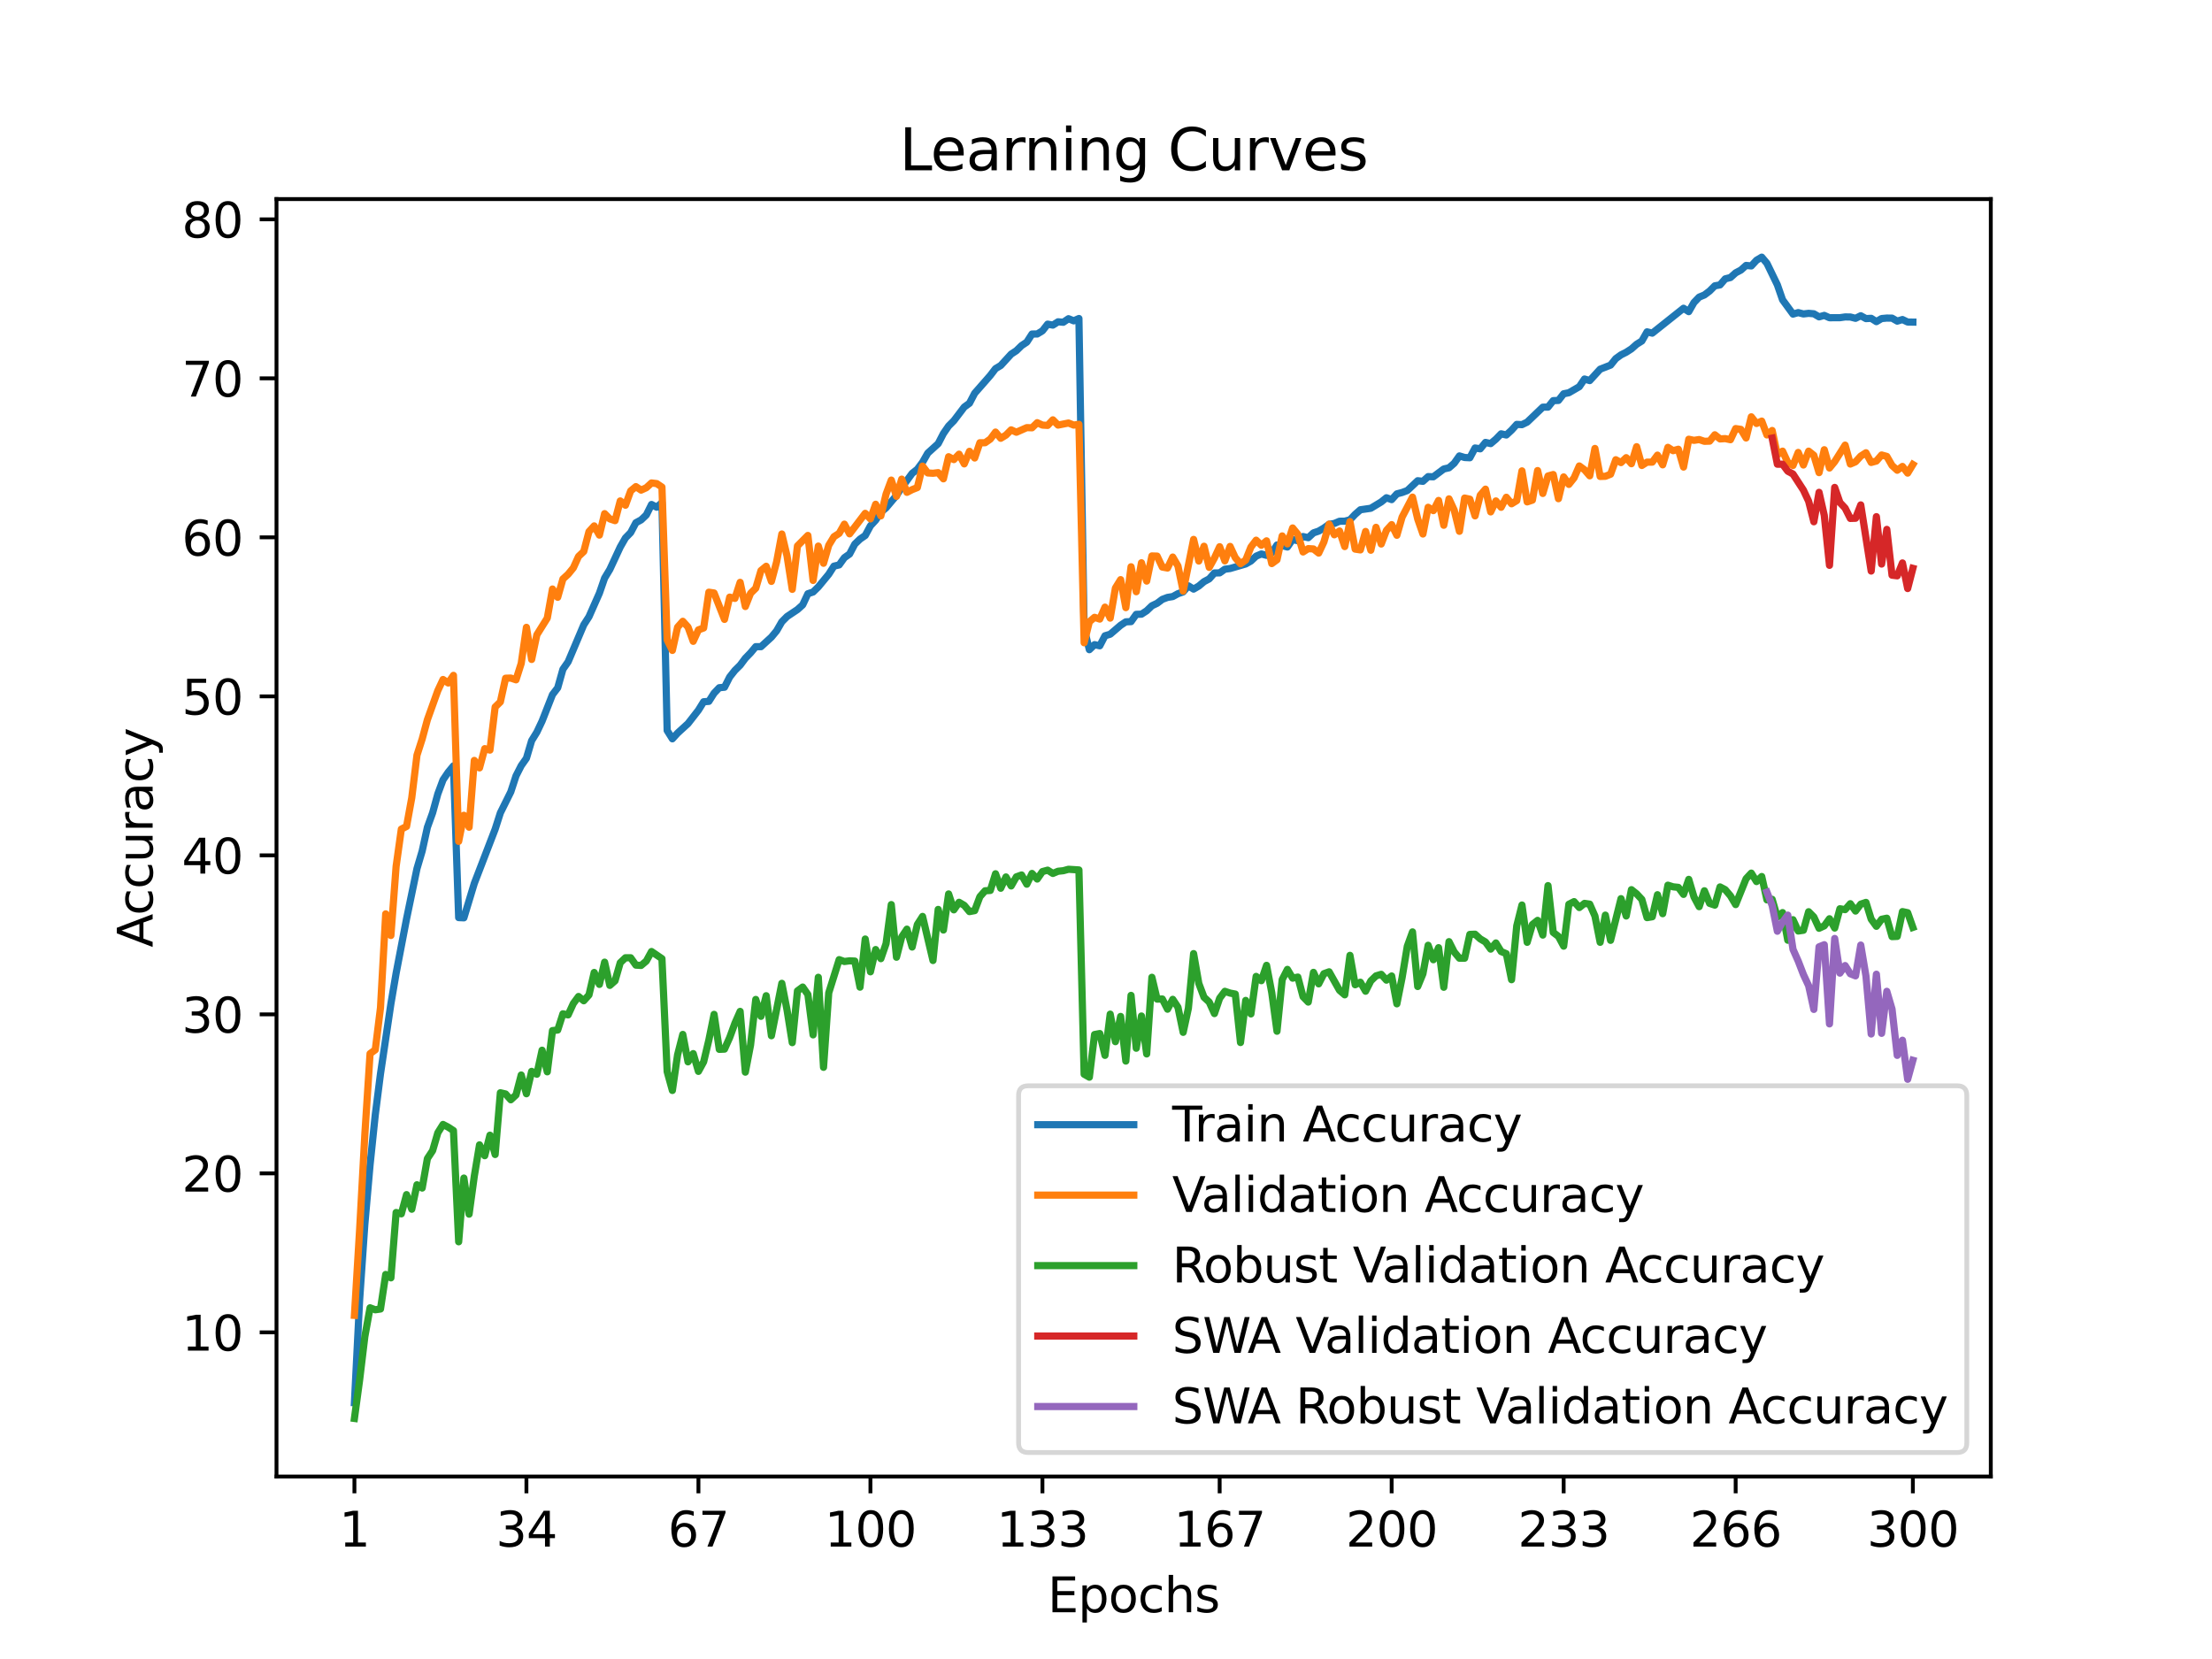 <?xml version="1.0" encoding="utf-8" standalone="no"?>
<!DOCTYPE svg PUBLIC "-//W3C//DTD SVG 1.1//EN"
  "http://www.w3.org/Graphics/SVG/1.1/DTD/svg11.dtd">
<svg xmlns:xlink="http://www.w3.org/1999/xlink" width="460.8pt" height="345.6pt" viewBox="0 0 460.8 345.6" xmlns="http://www.w3.org/2000/svg" version="1.1">
 <defs>
  <style type="text/css">*{stroke-linejoin: round; stroke-linecap: butt}</style>
 </defs>
 <g id="figure_1">
  <g id="patch_1">
   <path d="M 0 345.6 
L 460.8 345.6 
L 460.8 0 
L 0 0 
z
" style="fill: #ffffff"/>
  </g>
  <g id="axes_1">
   <g id="patch_2">
    <path d="M 57.6 307.584 
L 414.72 307.584 
L 414.72 41.472 
L 57.6 41.472 
z
" style="fill: #ffffff"/>
   </g>
   <g id="matplotlib.axis_1">
    <g id="xtick_1">
     <g id="line2d_1">
      <defs>
       <path id="mebcda1e7c4" d="M 0 0 
L 0 3.5 
" style="stroke: #000000; stroke-width: 0.8"/>
      </defs>
      <g>
       <use xlink:href="#mebcda1e7c4" x="73.833" y="307.584" style="stroke: #000000; stroke-width: 0.8"/>
      </g>
     </g>
     <g id="text_1">
      <!-- 1 -->
      <g transform="translate(70.651 322.182) scale(0.1 -0.1)">
       <defs>
        <path id="DejaVuSans-31" d="M 794 531 
L 1825 531 
L 1825 4091 
L 703 3866 
L 703 4441 
L 1819 4666 
L 2450 4666 
L 2450 531 
L 3481 531 
L 3481 0 
L 794 0 
L 794 531 
z
" transform="scale(0.016)"/>
       </defs>
       <use xlink:href="#DejaVuSans-31"/>
      </g>
     </g>
    </g>
    <g id="xtick_2">
     <g id="line2d_2">
      <g>
       <use xlink:href="#mebcda1e7c4" x="109.664" y="307.584" style="stroke: #000000; stroke-width: 0.8"/>
      </g>
     </g>
     <g id="text_2">
      <!-- 34 -->
      <g transform="translate(103.302 322.182) scale(0.1 -0.1)">
       <defs>
        <path id="DejaVuSans-33" d="M 2597 2516 
Q 3050 2419 3304 2112 
Q 3559 1806 3559 1356 
Q 3559 666 3084 287 
Q 2609 -91 1734 -91 
Q 1441 -91 1130 -33 
Q 819 25 488 141 
L 488 750 
Q 750 597 1062 519 
Q 1375 441 1716 441 
Q 2309 441 2620 675 
Q 2931 909 2931 1356 
Q 2931 1769 2642 2001 
Q 2353 2234 1838 2234 
L 1294 2234 
L 1294 2753 
L 1863 2753 
Q 2328 2753 2575 2939 
Q 2822 3125 2822 3475 
Q 2822 3834 2567 4026 
Q 2313 4219 1838 4219 
Q 1578 4219 1281 4162 
Q 984 4106 628 3988 
L 628 4550 
Q 988 4650 1302 4700 
Q 1616 4750 1894 4750 
Q 2613 4750 3031 4423 
Q 3450 4097 3450 3541 
Q 3450 3153 3228 2886 
Q 3006 2619 2597 2516 
z
" transform="scale(0.016)"/>
        <path id="DejaVuSans-34" d="M 2419 4116 
L 825 1625 
L 2419 1625 
L 2419 4116 
z
M 2253 4666 
L 3047 4666 
L 3047 1625 
L 3713 1625 
L 3713 1100 
L 3047 1100 
L 3047 0 
L 2419 0 
L 2419 1100 
L 313 1100 
L 313 1709 
L 2253 4666 
z
" transform="scale(0.016)"/>
       </defs>
       <use xlink:href="#DejaVuSans-33"/>
       <use xlink:href="#DejaVuSans-34" x="63.623"/>
      </g>
     </g>
    </g>
    <g id="xtick_3">
     <g id="line2d_3">
      <g>
       <use xlink:href="#mebcda1e7c4" x="145.496" y="307.584" style="stroke: #000000; stroke-width: 0.8"/>
      </g>
     </g>
     <g id="text_3">
      <!-- 67 -->
      <g transform="translate(139.133 322.182) scale(0.1 -0.1)">
       <defs>
        <path id="DejaVuSans-36" d="M 2113 2584 
Q 1688 2584 1439 2293 
Q 1191 2003 1191 1497 
Q 1191 994 1439 701 
Q 1688 409 2113 409 
Q 2538 409 2786 701 
Q 3034 994 3034 1497 
Q 3034 2003 2786 2293 
Q 2538 2584 2113 2584 
z
M 3366 4563 
L 3366 3988 
Q 3128 4100 2886 4159 
Q 2644 4219 2406 4219 
Q 1781 4219 1451 3797 
Q 1122 3375 1075 2522 
Q 1259 2794 1537 2939 
Q 1816 3084 2150 3084 
Q 2853 3084 3261 2657 
Q 3669 2231 3669 1497 
Q 3669 778 3244 343 
Q 2819 -91 2113 -91 
Q 1303 -91 875 529 
Q 447 1150 447 2328 
Q 447 3434 972 4092 
Q 1497 4750 2381 4750 
Q 2619 4750 2861 4703 
Q 3103 4656 3366 4563 
z
" transform="scale(0.016)"/>
        <path id="DejaVuSans-37" d="M 525 4666 
L 3525 4666 
L 3525 4397 
L 1831 0 
L 1172 0 
L 2766 4134 
L 525 4134 
L 525 4666 
z
" transform="scale(0.016)"/>
       </defs>
       <use xlink:href="#DejaVuSans-36"/>
       <use xlink:href="#DejaVuSans-37" x="63.623"/>
      </g>
     </g>
    </g>
    <g id="xtick_4">
     <g id="line2d_4">
      <g>
       <use xlink:href="#mebcda1e7c4" x="181.327" y="307.584" style="stroke: #000000; stroke-width: 0.8"/>
      </g>
     </g>
     <g id="text_4">
      <!-- 100 -->
      <g transform="translate(171.783 322.182) scale(0.1 -0.1)">
       <defs>
        <path id="DejaVuSans-30" d="M 2034 4250 
Q 1547 4250 1301 3770 
Q 1056 3291 1056 2328 
Q 1056 1369 1301 889 
Q 1547 409 2034 409 
Q 2525 409 2770 889 
Q 3016 1369 3016 2328 
Q 3016 3291 2770 3770 
Q 2525 4250 2034 4250 
z
M 2034 4750 
Q 2819 4750 3233 4129 
Q 3647 3509 3647 2328 
Q 3647 1150 3233 529 
Q 2819 -91 2034 -91 
Q 1250 -91 836 529 
Q 422 1150 422 2328 
Q 422 3509 836 4129 
Q 1250 4750 2034 4750 
z
" transform="scale(0.016)"/>
       </defs>
       <use xlink:href="#DejaVuSans-31"/>
       <use xlink:href="#DejaVuSans-30" x="63.623"/>
       <use xlink:href="#DejaVuSans-30" x="127.246"/>
      </g>
     </g>
    </g>
    <g id="xtick_5">
     <g id="line2d_5">
      <g>
       <use xlink:href="#mebcda1e7c4" x="217.158" y="307.584" style="stroke: #000000; stroke-width: 0.8"/>
      </g>
     </g>
     <g id="text_5">
      <!-- 133 -->
      <g transform="translate(207.615 322.182) scale(0.1 -0.1)">
       <use xlink:href="#DejaVuSans-31"/>
       <use xlink:href="#DejaVuSans-33" x="63.623"/>
       <use xlink:href="#DejaVuSans-33" x="127.246"/>
      </g>
     </g>
    </g>
    <g id="xtick_6">
     <g id="line2d_6">
      <g>
       <use xlink:href="#mebcda1e7c4" x="254.076" y="307.584" style="stroke: #000000; stroke-width: 0.8"/>
      </g>
     </g>
     <g id="text_6">
      <!-- 167 -->
      <g transform="translate(244.532 322.182) scale(0.1 -0.1)">
       <use xlink:href="#DejaVuSans-31"/>
       <use xlink:href="#DejaVuSans-36" x="63.623"/>
       <use xlink:href="#DejaVuSans-37" x="127.246"/>
      </g>
     </g>
    </g>
    <g id="xtick_7">
     <g id="line2d_7">
      <g>
       <use xlink:href="#mebcda1e7c4" x="289.907" y="307.584" style="stroke: #000000; stroke-width: 0.8"/>
      </g>
     </g>
     <g id="text_7">
      <!-- 200 -->
      <g transform="translate(280.363 322.182) scale(0.1 -0.1)">
       <defs>
        <path id="DejaVuSans-32" d="M 1228 531 
L 3431 531 
L 3431 0 
L 469 0 
L 469 531 
Q 828 903 1448 1529 
Q 2069 2156 2228 2338 
Q 2531 2678 2651 2914 
Q 2772 3150 2772 3378 
Q 2772 3750 2511 3984 
Q 2250 4219 1831 4219 
Q 1534 4219 1204 4116 
Q 875 4013 500 3803 
L 500 4441 
Q 881 4594 1212 4672 
Q 1544 4750 1819 4750 
Q 2544 4750 2975 4387 
Q 3406 4025 3406 3419 
Q 3406 3131 3298 2873 
Q 3191 2616 2906 2266 
Q 2828 2175 2409 1742 
Q 1991 1309 1228 531 
z
" transform="scale(0.016)"/>
       </defs>
       <use xlink:href="#DejaVuSans-32"/>
       <use xlink:href="#DejaVuSans-30" x="63.623"/>
       <use xlink:href="#DejaVuSans-30" x="127.246"/>
      </g>
     </g>
    </g>
    <g id="xtick_8">
     <g id="line2d_8">
      <g>
       <use xlink:href="#mebcda1e7c4" x="325.739" y="307.584" style="stroke: #000000; stroke-width: 0.8"/>
      </g>
     </g>
     <g id="text_8">
      <!-- 233 -->
      <g transform="translate(316.195 322.182) scale(0.1 -0.1)">
       <use xlink:href="#DejaVuSans-32"/>
       <use xlink:href="#DejaVuSans-33" x="63.623"/>
       <use xlink:href="#DejaVuSans-33" x="127.246"/>
      </g>
     </g>
    </g>
    <g id="xtick_9">
     <g id="line2d_9">
      <g>
       <use xlink:href="#mebcda1e7c4" x="361.57" y="307.584" style="stroke: #000000; stroke-width: 0.8"/>
      </g>
     </g>
     <g id="text_9">
      <!-- 266 -->
      <g transform="translate(352.026 322.182) scale(0.1 -0.1)">
       <use xlink:href="#DejaVuSans-32"/>
       <use xlink:href="#DejaVuSans-36" x="63.623"/>
       <use xlink:href="#DejaVuSans-36" x="127.246"/>
      </g>
     </g>
    </g>
    <g id="xtick_10">
     <g id="line2d_10">
      <g>
       <use xlink:href="#mebcda1e7c4" x="398.487" y="307.584" style="stroke: #000000; stroke-width: 0.8"/>
      </g>
     </g>
     <g id="text_10">
      <!-- 300 -->
      <g transform="translate(388.944 322.182) scale(0.1 -0.1)">
       <use xlink:href="#DejaVuSans-33"/>
       <use xlink:href="#DejaVuSans-30" x="63.623"/>
       <use xlink:href="#DejaVuSans-30" x="127.246"/>
      </g>
     </g>
    </g>
    <g id="text_11">
     <!-- Epochs -->
     <g transform="translate(218.244 335.861) scale(0.1 -0.1)">
      <defs>
       <path id="DejaVuSans-45" d="M 628 4666 
L 3578 4666 
L 3578 4134 
L 1259 4134 
L 1259 2753 
L 3481 2753 
L 3481 2222 
L 1259 2222 
L 1259 531 
L 3634 531 
L 3634 0 
L 628 0 
L 628 4666 
z
" transform="scale(0.016)"/>
       <path id="DejaVuSans-70" d="M 1159 525 
L 1159 -1331 
L 581 -1331 
L 581 3500 
L 1159 3500 
L 1159 2969 
Q 1341 3281 1617 3432 
Q 1894 3584 2278 3584 
Q 2916 3584 3314 3078 
Q 3713 2572 3713 1747 
Q 3713 922 3314 415 
Q 2916 -91 2278 -91 
Q 1894 -91 1617 61 
Q 1341 213 1159 525 
z
M 3116 1747 
Q 3116 2381 2855 2742 
Q 2594 3103 2138 3103 
Q 1681 3103 1420 2742 
Q 1159 2381 1159 1747 
Q 1159 1113 1420 752 
Q 1681 391 2138 391 
Q 2594 391 2855 752 
Q 3116 1113 3116 1747 
z
" transform="scale(0.016)"/>
       <path id="DejaVuSans-6f" d="M 1959 3097 
Q 1497 3097 1228 2736 
Q 959 2375 959 1747 
Q 959 1119 1226 758 
Q 1494 397 1959 397 
Q 2419 397 2687 759 
Q 2956 1122 2956 1747 
Q 2956 2369 2687 2733 
Q 2419 3097 1959 3097 
z
M 1959 3584 
Q 2709 3584 3137 3096 
Q 3566 2609 3566 1747 
Q 3566 888 3137 398 
Q 2709 -91 1959 -91 
Q 1206 -91 779 398 
Q 353 888 353 1747 
Q 353 2609 779 3096 
Q 1206 3584 1959 3584 
z
" transform="scale(0.016)"/>
       <path id="DejaVuSans-63" d="M 3122 3366 
L 3122 2828 
Q 2878 2963 2633 3030 
Q 2388 3097 2138 3097 
Q 1578 3097 1268 2742 
Q 959 2388 959 1747 
Q 959 1106 1268 751 
Q 1578 397 2138 397 
Q 2388 397 2633 464 
Q 2878 531 3122 666 
L 3122 134 
Q 2881 22 2623 -34 
Q 2366 -91 2075 -91 
Q 1284 -91 818 406 
Q 353 903 353 1747 
Q 353 2603 823 3093 
Q 1294 3584 2113 3584 
Q 2378 3584 2631 3529 
Q 2884 3475 3122 3366 
z
" transform="scale(0.016)"/>
       <path id="DejaVuSans-68" d="M 3513 2113 
L 3513 0 
L 2938 0 
L 2938 2094 
Q 2938 2591 2744 2837 
Q 2550 3084 2163 3084 
Q 1697 3084 1428 2787 
Q 1159 2491 1159 1978 
L 1159 0 
L 581 0 
L 581 4863 
L 1159 4863 
L 1159 2956 
Q 1366 3272 1645 3428 
Q 1925 3584 2291 3584 
Q 2894 3584 3203 3211 
Q 3513 2838 3513 2113 
z
" transform="scale(0.016)"/>
       <path id="DejaVuSans-73" d="M 2834 3397 
L 2834 2853 
Q 2591 2978 2328 3040 
Q 2066 3103 1784 3103 
Q 1356 3103 1142 2972 
Q 928 2841 928 2578 
Q 928 2378 1081 2264 
Q 1234 2150 1697 2047 
L 1894 2003 
Q 2506 1872 2764 1633 
Q 3022 1394 3022 966 
Q 3022 478 2636 193 
Q 2250 -91 1575 -91 
Q 1294 -91 989 -36 
Q 684 19 347 128 
L 347 722 
Q 666 556 975 473 
Q 1284 391 1588 391 
Q 1994 391 2212 530 
Q 2431 669 2431 922 
Q 2431 1156 2273 1281 
Q 2116 1406 1581 1522 
L 1381 1569 
Q 847 1681 609 1914 
Q 372 2147 372 2553 
Q 372 3047 722 3315 
Q 1072 3584 1716 3584 
Q 2034 3584 2315 3537 
Q 2597 3491 2834 3397 
z
" transform="scale(0.016)"/>
      </defs>
      <use xlink:href="#DejaVuSans-45"/>
      <use xlink:href="#DejaVuSans-70" x="63.184"/>
      <use xlink:href="#DejaVuSans-6f" x="126.66"/>
      <use xlink:href="#DejaVuSans-63" x="187.842"/>
      <use xlink:href="#DejaVuSans-68" x="242.822"/>
      <use xlink:href="#DejaVuSans-73" x="306.201"/>
     </g>
    </g>
   </g>
   <g id="matplotlib.axis_2">
    <g id="ytick_1">
     <g id="line2d_11">
      <defs>
       <path id="mf33157eba6" d="M 0 0 
L -3.5 0 
" style="stroke: #000000; stroke-width: 0.8"/>
      </defs>
      <g>
       <use xlink:href="#mf33157eba6" x="57.6" y="277.556" style="stroke: #000000; stroke-width: 0.8"/>
      </g>
     </g>
     <g id="text_12">
      <!-- 10 -->
      <g transform="translate(37.875 281.355) scale(0.1 -0.1)">
       <use xlink:href="#DejaVuSans-31"/>
       <use xlink:href="#DejaVuSans-30" x="63.623"/>
      </g>
     </g>
    </g>
    <g id="ytick_2">
     <g id="line2d_12">
      <g>
       <use xlink:href="#mf33157eba6" x="57.6" y="244.432" style="stroke: #000000; stroke-width: 0.8"/>
      </g>
     </g>
     <g id="text_13">
      <!-- 20 -->
      <g transform="translate(37.875 248.231) scale(0.1 -0.1)">
       <use xlink:href="#DejaVuSans-32"/>
       <use xlink:href="#DejaVuSans-30" x="63.623"/>
      </g>
     </g>
    </g>
    <g id="ytick_3">
     <g id="line2d_13">
      <g>
       <use xlink:href="#mf33157eba6" x="57.6" y="211.309" style="stroke: #000000; stroke-width: 0.8"/>
      </g>
     </g>
     <g id="text_14">
      <!-- 30 -->
      <g transform="translate(37.875 215.108) scale(0.1 -0.1)">
       <use xlink:href="#DejaVuSans-33"/>
       <use xlink:href="#DejaVuSans-30" x="63.623"/>
      </g>
     </g>
    </g>
    <g id="ytick_4">
     <g id="line2d_14">
      <g>
       <use xlink:href="#mf33157eba6" x="57.6" y="178.185" style="stroke: #000000; stroke-width: 0.8"/>
      </g>
     </g>
     <g id="text_15">
      <!-- 40 -->
      <g transform="translate(37.875 181.984) scale(0.1 -0.1)">
       <use xlink:href="#DejaVuSans-34"/>
       <use xlink:href="#DejaVuSans-30" x="63.623"/>
      </g>
     </g>
    </g>
    <g id="ytick_5">
     <g id="line2d_15">
      <g>
       <use xlink:href="#mf33157eba6" x="57.6" y="145.062" style="stroke: #000000; stroke-width: 0.8"/>
      </g>
     </g>
     <g id="text_16">
      <!-- 50 -->
      <g transform="translate(37.875 148.861) scale(0.1 -0.1)">
       <defs>
        <path id="DejaVuSans-35" d="M 691 4666 
L 3169 4666 
L 3169 4134 
L 1269 4134 
L 1269 2991 
Q 1406 3038 1543 3061 
Q 1681 3084 1819 3084 
Q 2600 3084 3056 2656 
Q 3513 2228 3513 1497 
Q 3513 744 3044 326 
Q 2575 -91 1722 -91 
Q 1428 -91 1123 -41 
Q 819 9 494 109 
L 494 744 
Q 775 591 1075 516 
Q 1375 441 1709 441 
Q 2250 441 2565 725 
Q 2881 1009 2881 1497 
Q 2881 1984 2565 2268 
Q 2250 2553 1709 2553 
Q 1456 2553 1204 2497 
Q 953 2441 691 2322 
L 691 4666 
z
" transform="scale(0.016)"/>
       </defs>
       <use xlink:href="#DejaVuSans-35"/>
       <use xlink:href="#DejaVuSans-30" x="63.623"/>
      </g>
     </g>
    </g>
    <g id="ytick_6">
     <g id="line2d_16">
      <g>
       <use xlink:href="#mf33157eba6" x="57.6" y="111.938" style="stroke: #000000; stroke-width: 0.8"/>
      </g>
     </g>
     <g id="text_17">
      <!-- 60 -->
      <g transform="translate(37.875 115.737) scale(0.1 -0.1)">
       <use xlink:href="#DejaVuSans-36"/>
       <use xlink:href="#DejaVuSans-30" x="63.623"/>
      </g>
     </g>
    </g>
    <g id="ytick_7">
     <g id="line2d_17">
      <g>
       <use xlink:href="#mf33157eba6" x="57.6" y="78.815" style="stroke: #000000; stroke-width: 0.8"/>
      </g>
     </g>
     <g id="text_18">
      <!-- 70 -->
      <g transform="translate(37.875 82.614) scale(0.1 -0.1)">
       <use xlink:href="#DejaVuSans-37"/>
       <use xlink:href="#DejaVuSans-30" x="63.623"/>
      </g>
     </g>
    </g>
    <g id="ytick_8">
     <g id="line2d_18">
      <g>
       <use xlink:href="#mf33157eba6" x="57.6" y="45.691" style="stroke: #000000; stroke-width: 0.8"/>
      </g>
     </g>
     <g id="text_19">
      <!-- 80 -->
      <g transform="translate(37.875 49.49) scale(0.1 -0.1)">
       <defs>
        <path id="DejaVuSans-38" d="M 2034 2216 
Q 1584 2216 1326 1975 
Q 1069 1734 1069 1313 
Q 1069 891 1326 650 
Q 1584 409 2034 409 
Q 2484 409 2743 651 
Q 3003 894 3003 1313 
Q 3003 1734 2745 1975 
Q 2488 2216 2034 2216 
z
M 1403 2484 
Q 997 2584 770 2862 
Q 544 3141 544 3541 
Q 544 4100 942 4425 
Q 1341 4750 2034 4750 
Q 2731 4750 3128 4425 
Q 3525 4100 3525 3541 
Q 3525 3141 3298 2862 
Q 3072 2584 2669 2484 
Q 3125 2378 3379 2068 
Q 3634 1759 3634 1313 
Q 3634 634 3220 271 
Q 2806 -91 2034 -91 
Q 1263 -91 848 271 
Q 434 634 434 1313 
Q 434 1759 690 2068 
Q 947 2378 1403 2484 
z
M 1172 3481 
Q 1172 3119 1398 2916 
Q 1625 2713 2034 2713 
Q 2441 2713 2670 2916 
Q 2900 3119 2900 3481 
Q 2900 3844 2670 4047 
Q 2441 4250 2034 4250 
Q 1625 4250 1398 4047 
Q 1172 3844 1172 3481 
z
" transform="scale(0.016)"/>
       </defs>
       <use xlink:href="#DejaVuSans-38"/>
       <use xlink:href="#DejaVuSans-30" x="63.623"/>
      </g>
     </g>
    </g>
    <g id="text_20">
     <!-- Accuracy -->
     <g transform="translate(31.795 197.356) rotate(-90) scale(0.1 -0.1)">
      <defs>
       <path id="DejaVuSans-41" d="M 2188 4044 
L 1331 1722 
L 3047 1722 
L 2188 4044 
z
M 1831 4666 
L 2547 4666 
L 4325 0 
L 3669 0 
L 3244 1197 
L 1141 1197 
L 716 0 
L 50 0 
L 1831 4666 
z
" transform="scale(0.016)"/>
       <path id="DejaVuSans-75" d="M 544 1381 
L 544 3500 
L 1119 3500 
L 1119 1403 
Q 1119 906 1312 657 
Q 1506 409 1894 409 
Q 2359 409 2629 706 
Q 2900 1003 2900 1516 
L 2900 3500 
L 3475 3500 
L 3475 0 
L 2900 0 
L 2900 538 
Q 2691 219 2414 64 
Q 2138 -91 1772 -91 
Q 1169 -91 856 284 
Q 544 659 544 1381 
z
M 1991 3584 
L 1991 3584 
z
" transform="scale(0.016)"/>
       <path id="DejaVuSans-72" d="M 2631 2963 
Q 2534 3019 2420 3045 
Q 2306 3072 2169 3072 
Q 1681 3072 1420 2755 
Q 1159 2438 1159 1844 
L 1159 0 
L 581 0 
L 581 3500 
L 1159 3500 
L 1159 2956 
Q 1341 3275 1631 3429 
Q 1922 3584 2338 3584 
Q 2397 3584 2469 3576 
Q 2541 3569 2628 3553 
L 2631 2963 
z
" transform="scale(0.016)"/>
       <path id="DejaVuSans-61" d="M 2194 1759 
Q 1497 1759 1228 1600 
Q 959 1441 959 1056 
Q 959 750 1161 570 
Q 1363 391 1709 391 
Q 2188 391 2477 730 
Q 2766 1069 2766 1631 
L 2766 1759 
L 2194 1759 
z
M 3341 1997 
L 3341 0 
L 2766 0 
L 2766 531 
Q 2569 213 2275 61 
Q 1981 -91 1556 -91 
Q 1019 -91 701 211 
Q 384 513 384 1019 
Q 384 1609 779 1909 
Q 1175 2209 1959 2209 
L 2766 2209 
L 2766 2266 
Q 2766 2663 2505 2880 
Q 2244 3097 1772 3097 
Q 1472 3097 1187 3025 
Q 903 2953 641 2809 
L 641 3341 
Q 956 3463 1253 3523 
Q 1550 3584 1831 3584 
Q 2591 3584 2966 3190 
Q 3341 2797 3341 1997 
z
" transform="scale(0.016)"/>
       <path id="DejaVuSans-79" d="M 2059 -325 
Q 1816 -950 1584 -1140 
Q 1353 -1331 966 -1331 
L 506 -1331 
L 506 -850 
L 844 -850 
Q 1081 -850 1212 -737 
Q 1344 -625 1503 -206 
L 1606 56 
L 191 3500 
L 800 3500 
L 1894 763 
L 2988 3500 
L 3597 3500 
L 2059 -325 
z
" transform="scale(0.016)"/>
      </defs>
      <use xlink:href="#DejaVuSans-41"/>
      <use xlink:href="#DejaVuSans-63" x="66.658"/>
      <use xlink:href="#DejaVuSans-63" x="121.639"/>
      <use xlink:href="#DejaVuSans-75" x="176.619"/>
      <use xlink:href="#DejaVuSans-72" x="239.998"/>
      <use xlink:href="#DejaVuSans-61" x="281.111"/>
      <use xlink:href="#DejaVuSans-63" x="342.391"/>
      <use xlink:href="#DejaVuSans-79" x="397.371"/>
     </g>
    </g>
   </g>
   <g id="line2d_19">
    <path d="M 73.833 292.209 
L 74.919 270.779 
L 76.004 255.018 
L 77.09 242.663 
L 78.176 232.233 
L 79.262 223.7 
L 81.433 209.096 
L 82.519 202.74 
L 84.691 191.411 
L 86.862 180.951 
L 87.948 177.278 
L 89.034 172.339 
L 90.12 169.331 
L 91.206 165.386 
L 92.291 162.461 
L 93.377 160.855 
L 94.463 159.543 
L 95.549 191.153 
L 96.635 191.199 
L 98.806 184.022 
L 103.149 172.733 
L 104.235 169.338 
L 106.407 164.962 
L 107.493 161.633 
L 108.578 159.504 
L 109.664 157.96 
L 110.75 154.293 
L 111.836 152.528 
L 112.922 150.232 
L 115.093 144.701 
L 116.179 143.286 
L 117.265 139.421 
L 118.351 137.864 
L 121.608 130.169 
L 122.694 128.477 
L 124.865 123.571 
L 125.951 120.431 
L 127.037 118.629 
L 129.209 113.952 
L 130.294 112.061 
L 131.38 110.948 
L 132.466 108.894 
L 133.552 108.308 
L 134.638 107.278 
L 135.723 105.095 
L 136.809 105.661 
L 137.895 104.711 
L 138.981 152.177 
L 140.067 153.909 
L 141.152 152.717 
L 143.324 150.732 
L 145.496 147.943 
L 146.581 146.188 
L 147.667 146.108 
L 148.753 144.403 
L 149.839 143.263 
L 150.925 143.164 
L 152.01 141.024 
L 153.096 139.653 
L 154.182 138.579 
L 155.268 137.129 
L 156.354 136.009 
L 157.439 134.711 
L 158.525 134.717 
L 160.697 132.73 
L 161.783 131.418 
L 162.868 129.533 
L 163.954 128.437 
L 166.126 126.986 
L 167.212 126.009 
L 168.297 123.684 
L 169.383 123.326 
L 170.469 122.266 
L 172.641 119.629 
L 173.726 117.937 
L 174.812 117.682 
L 175.898 116.178 
L 176.984 115.413 
L 178.07 113.349 
L 179.155 112.306 
L 180.241 111.557 
L 181.327 109.537 
L 182.413 108.364 
L 183.499 106.705 
L 184.584 105.79 
L 186.756 103.21 
L 187.842 101.574 
L 190.013 98.616 
L 191.099 97.755 
L 192.185 96.297 
L 193.271 94.393 
L 195.442 92.419 
L 196.528 90.315 
L 197.614 88.745 
L 198.7 87.652 
L 200.871 84.794 
L 201.957 84.005 
L 203.043 81.925 
L 205.215 79.451 
L 206.3 78.209 
L 207.386 76.791 
L 208.472 76.142 
L 210.644 73.77 
L 211.729 73.058 
L 212.815 71.995 
L 213.901 71.273 
L 214.987 69.583 
L 216.073 69.577 
L 217.158 68.917 
L 218.244 67.526 
L 219.33 67.725 
L 220.416 67.036 
L 221.502 67.132 
L 222.587 66.393 
L 223.673 66.834 
L 224.759 66.35 
L 225.845 130.968 
L 226.931 135.34 
L 228.016 134.293 
L 229.102 134.532 
L 230.188 132.445 
L 231.274 132.12 
L 233.445 130.259 
L 234.531 129.54 
L 235.617 129.494 
L 236.703 127.98 
L 237.789 127.943 
L 238.875 127.238 
L 239.96 126.195 
L 241.046 125.675 
L 242.132 124.86 
L 243.218 124.452 
L 244.304 124.277 
L 245.389 123.677 
L 246.475 123.303 
L 247.561 122.041 
L 248.647 122.72 
L 249.733 122.081 
L 250.818 121.17 
L 251.904 120.587 
L 252.99 119.358 
L 254.076 119.341 
L 255.162 118.573 
L 256.247 118.434 
L 259.505 117.483 
L 260.591 116.87 
L 261.676 115.857 
L 262.762 115.4 
L 263.848 115.688 
L 264.934 115.178 
L 266.02 113.531 
L 267.105 113.661 
L 268.191 113.952 
L 269.277 112.372 
L 270.363 112.654 
L 271.449 111.773 
L 272.534 112.011 
L 273.62 111.007 
L 274.706 110.64 
L 275.792 110 
L 276.878 109.222 
L 277.963 109.047 
L 279.049 108.586 
L 280.135 108.57 
L 281.221 108.285 
L 282.307 107.142 
L 283.392 106.195 
L 285.564 105.88 
L 287.736 104.562 
L 288.821 103.69 
L 289.907 104.078 
L 290.993 102.879 
L 292.079 102.597 
L 293.165 102.193 
L 295.336 100.143 
L 296.422 100.269 
L 297.508 99.288 
L 298.594 99.325 
L 300.765 97.698 
L 301.851 97.45 
L 302.937 96.506 
L 304.023 94.976 
L 305.108 95.304 
L 306.194 95.36 
L 307.28 93.326 
L 308.366 93.498 
L 309.452 92.163 
L 310.537 92.409 
L 311.623 91.488 
L 312.709 90.372 
L 313.795 90.62 
L 314.881 89.613 
L 315.966 88.407 
L 317.052 88.464 
L 318.138 87.937 
L 321.395 84.82 
L 322.481 84.807 
L 323.567 83.459 
L 324.653 83.416 
L 325.739 82.031 
L 326.824 81.816 
L 328.996 80.554 
L 330.082 78.957 
L 331.168 79.282 
L 333.339 76.91 
L 335.511 76.059 
L 336.597 74.707 
L 337.682 73.926 
L 338.768 73.379 
L 339.854 72.68 
L 340.94 71.716 
L 342.026 71.037 
L 343.111 69.129 
L 344.197 69.401 
L 350.712 64.217 
L 351.798 64.919 
L 352.884 63.021 
L 353.969 61.892 
L 355.055 61.448 
L 356.141 60.63 
L 357.227 59.543 
L 358.313 59.351 
L 359.398 58.089 
L 360.484 57.814 
L 361.57 56.837 
L 362.656 56.264 
L 363.742 55.294 
L 364.827 55.4 
L 365.913 54.217 
L 366.999 53.568 
L 368.085 54.857 
L 370.256 59.335 
L 371.342 62.465 
L 373.514 65.433 
L 374.6 65.121 
L 375.685 65.4 
L 376.771 65.274 
L 377.857 65.367 
L 378.943 66.006 
L 380.029 65.704 
L 381.114 66.191 
L 383.286 66.181 
L 384.372 66.026 
L 385.458 66.036 
L 386.543 66.314 
L 387.629 65.777 
L 388.715 66.37 
L 389.801 66.311 
L 390.887 67.003 
L 391.972 66.36 
L 393.058 66.261 
L 394.144 66.274 
L 395.23 66.897 
L 396.316 66.566 
L 397.401 67.086 
L 398.487 67.102 
L 398.487 67.102 
" clip-path="url(#p7dbadab862)" style="fill: none; stroke: #1f77b4; stroke-width: 1.5; stroke-linecap: square"/>
   </g>
   <g id="line2d_20">
    <path d="M 73.833 274.011 
L 74.919 256.125 
L 76.004 236.317 
L 77.09 219.49 
L 78.176 218.695 
L 79.262 209.951 
L 80.348 190.375 
L 81.433 194.879 
L 82.519 180.471 
L 83.605 172.72 
L 84.691 172.157 
L 85.777 166.194 
L 86.862 157.317 
L 87.948 153.939 
L 89.034 149.931 
L 91.206 143.869 
L 92.291 141.551 
L 93.377 142.279 
L 94.463 140.689 
L 95.549 175.27 
L 96.635 169.838 
L 97.72 172.322 
L 98.806 158.41 
L 99.892 159.967 
L 100.978 155.959 
L 102.064 156.257 
L 103.149 147.281 
L 104.235 146.221 
L 105.321 141.286 
L 106.407 141.252 
L 107.493 141.617 
L 108.578 138.205 
L 109.664 130.686 
L 110.75 137.377 
L 111.836 132.243 
L 114.007 128.765 
L 115.093 122.703 
L 116.179 124.426 
L 117.265 120.617 
L 118.351 119.623 
L 119.436 118.298 
L 120.522 115.913 
L 121.608 114.886 
L 122.694 110.746 
L 123.78 109.553 
L 124.865 111.474 
L 125.951 107.003 
L 127.037 108.096 
L 128.123 108.46 
L 129.209 104.353 
L 130.294 105.247 
L 131.38 102.266 
L 132.466 101.372 
L 133.552 102.101 
L 134.638 101.604 
L 135.723 100.61 
L 136.809 100.742 
L 137.895 101.471 
L 138.981 133.303 
L 140.067 135.489 
L 141.152 130.653 
L 142.238 129.427 
L 143.324 130.62 
L 144.41 133.601 
L 145.496 131.216 
L 146.581 130.819 
L 147.667 123.366 
L 148.753 123.531 
L 150.925 129.03 
L 152.01 124.393 
L 153.096 124.658 
L 154.182 121.312 
L 155.268 126.347 
L 156.354 123.598 
L 157.439 122.538 
L 158.525 118.861 
L 159.611 117.967 
L 160.697 121.113 
L 161.783 117.039 
L 162.868 111.243 
L 163.954 115.814 
L 165.04 122.77 
L 166.126 113.727 
L 168.297 111.541 
L 169.383 120.915 
L 170.469 113.76 
L 171.555 117.337 
L 172.641 113.594 
L 173.726 111.806 
L 174.812 111.11 
L 175.898 109.189 
L 176.984 111.209 
L 180.241 106.937 
L 181.327 108.096 
L 182.413 105.049 
L 183.499 107.467 
L 184.584 102.929 
L 185.67 100.014 
L 186.756 103.392 
L 187.842 99.815 
L 188.928 102.564 
L 190.013 102.001 
L 191.099 101.571 
L 192.185 97.099 
L 193.271 98.523 
L 194.357 98.589 
L 195.442 98.457 
L 196.528 99.749 
L 197.614 95.145 
L 198.7 95.741 
L 199.786 94.615 
L 200.871 96.635 
L 201.957 94.018 
L 203.043 95.41 
L 204.129 92.23 
L 205.215 92.23 
L 206.3 91.468 
L 207.386 90.01 
L 208.472 91.302 
L 209.558 90.64 
L 210.644 89.547 
L 211.729 90.044 
L 213.901 89.083 
L 214.987 89.116 
L 216.073 88.056 
L 217.158 88.553 
L 218.244 88.619 
L 219.33 87.46 
L 220.416 88.553 
L 222.587 88.122 
L 223.673 88.553 
L 224.759 88.387 
L 225.845 133.899 
L 226.931 129.527 
L 228.016 128.599 
L 229.102 128.964 
L 230.188 126.479 
L 231.274 128.765 
L 232.36 122.505 
L 233.445 120.749 
L 234.531 126.579 
L 235.617 118.066 
L 236.703 123.266 
L 237.789 117.238 
L 238.875 121.047 
L 239.96 115.814 
L 241.046 115.847 
L 242.132 118.132 
L 243.218 118.331 
L 244.304 116.046 
L 245.389 117.9 
L 246.475 123.134 
L 248.647 112.369 
L 249.733 116.874 
L 250.818 113.793 
L 251.904 118.199 
L 252.99 116.244 
L 254.076 113.892 
L 255.162 116.84 
L 256.247 113.826 
L 257.333 116.178 
L 258.419 117.437 
L 259.505 116.675 
L 260.591 113.959 
L 261.676 112.534 
L 262.762 113.594 
L 263.848 112.667 
L 264.934 117.404 
L 266.02 116.609 
L 267.105 111.64 
L 268.191 113.296 
L 269.277 109.984 
L 270.363 111.309 
L 271.449 114.986 
L 272.534 114.29 
L 273.62 114.356 
L 274.706 115.217 
L 275.792 112.899 
L 276.878 109.189 
L 277.963 111.408 
L 279.049 110.613 
L 280.135 113.859 
L 281.221 108.659 
L 282.307 114.389 
L 283.392 114.555 
L 284.478 110.713 
L 285.564 114.621 
L 286.65 109.851 
L 287.736 113.329 
L 288.821 110.481 
L 289.907 109.288 
L 290.993 111.508 
L 292.079 107.732 
L 294.25 103.558 
L 295.336 108.129 
L 296.422 111.243 
L 297.508 105.678 
L 298.594 106.373 
L 299.679 104.254 
L 300.765 109.421 
L 301.851 103.922 
L 302.937 106.274 
L 304.023 110.68 
L 305.108 103.757 
L 306.194 103.989 
L 307.28 107.467 
L 308.366 103.16 
L 309.452 101.902 
L 310.537 106.638 
L 311.623 104.353 
L 312.709 105.678 
L 313.795 103.591 
L 314.881 104.949 
L 315.966 104.287 
L 317.052 98.093 
L 318.138 104.552 
L 319.224 104.187 
L 320.31 98.026 
L 321.395 102.796 
L 322.481 99.153 
L 323.567 98.854 
L 324.653 103.889 
L 325.739 99.351 
L 326.824 100.908 
L 327.91 99.55 
L 328.996 97.066 
L 330.082 97.861 
L 331.168 99.119 
L 332.253 93.422 
L 333.339 99.252 
L 334.425 99.219 
L 335.511 98.788 
L 336.597 95.774 
L 337.682 96.37 
L 338.768 95.343 
L 339.854 96.602 
L 340.94 93.058 
L 342.026 96.966 
L 343.111 96.271 
L 344.197 96.271 
L 345.283 94.813 
L 346.369 96.834 
L 347.455 93.19 
L 348.54 93.886 
L 349.626 93.588 
L 350.712 97.298 
L 351.798 91.501 
L 352.884 91.733 
L 353.969 91.567 
L 355.055 91.932 
L 356.141 91.898 
L 357.227 90.574 
L 358.313 91.435 
L 359.398 91.369 
L 360.484 91.6 
L 361.57 89.282 
L 362.656 89.447 
L 363.742 91.236 
L 364.827 86.831 
L 365.913 88.222 
L 366.999 87.725 
L 368.085 90.607 
L 369.171 89.679 
L 370.256 94.747 
L 371.342 93.985 
L 372.428 96.337 
L 373.514 96.966 
L 374.6 94.25 
L 375.685 96.867 
L 376.771 93.985 
L 377.857 94.846 
L 378.943 98.457 
L 380.029 93.687 
L 381.114 97.496 
L 382.2 96.171 
L 384.372 92.727 
L 385.458 96.668 
L 386.543 96.205 
L 387.629 95.012 
L 388.715 94.317 
L 389.801 96.337 
L 390.887 96.039 
L 391.972 94.78 
L 393.058 95.078 
L 394.144 96.966 
L 395.23 97.96 
L 396.316 97.165 
L 397.401 98.556 
L 398.487 96.768 
L 398.487 96.768 
" clip-path="url(#p7dbadab862)" style="fill: none; stroke: #ff7f0e; stroke-width: 1.5; stroke-linecap: square"/>
   </g>
   <g id="line2d_21">
    <path d="M 73.833 295.488 
L 74.919 287.447 
L 76.004 278.424 
L 77.09 272.439 
L 78.176 272.85 
L 79.262 272.69 
L 80.348 265.494 
L 81.433 266.202 
L 82.519 252.587 
L 83.605 252.861 
L 84.691 248.864 
L 85.777 251.902 
L 86.862 246.808 
L 87.948 247.493 
L 89.034 241.348 
L 90.12 239.703 
L 91.206 235.98 
L 92.291 234.244 
L 93.377 234.815 
L 94.463 235.523 
L 95.549 258.686 
L 96.635 245.415 
L 97.72 252.93 
L 98.806 245.003 
L 99.892 238.493 
L 100.978 240.754 
L 102.064 236.482 
L 103.149 240.503 
L 104.235 227.642 
L 105.321 227.893 
L 106.407 229.104 
L 107.493 228.099 
L 108.578 223.941 
L 109.664 227.848 
L 110.75 223.187 
L 111.836 223.781 
L 112.922 218.779 
L 114.007 223.279 
L 115.093 214.69 
L 116.179 214.575 
L 117.265 211.194 
L 118.351 211.423 
L 119.436 209.047 
L 120.522 207.585 
L 121.608 208.476 
L 122.694 207.265 
L 123.78 202.582 
L 124.865 205.072 
L 125.951 200.435 
L 127.037 205.278 
L 128.123 204.319 
L 129.209 200.549 
L 130.294 199.521 
L 131.38 199.521 
L 132.466 201.052 
L 133.552 201.12 
L 134.638 200.207 
L 135.723 198.219 
L 137.895 199.704 
L 138.981 223.233 
L 140.067 227.162 
L 141.152 219.738 
L 142.238 215.489 
L 143.324 221.2 
L 144.41 219.487 
L 145.496 223.187 
L 146.581 221.2 
L 147.667 216.654 
L 148.753 211.309 
L 149.839 218.596 
L 150.925 218.55 
L 152.01 216.129 
L 153.096 213.159 
L 154.182 210.692 
L 155.268 223.347 
L 156.354 217.705 
L 157.439 208.202 
L 158.525 211.72 
L 159.611 207.425 
L 160.697 215.763 
L 162.868 204.844 
L 163.954 210.395 
L 165.04 217.202 
L 166.126 206.42 
L 167.212 205.621 
L 168.297 207.174 
L 169.383 215.581 
L 170.469 203.588 
L 171.555 222.342 
L 172.641 206.831 
L 174.812 199.91 
L 175.898 200.298 
L 176.984 200.161 
L 178.07 200.207 
L 179.155 205.644 
L 180.241 195.615 
L 181.327 202.445 
L 182.413 197.808 
L 183.499 199.704 
L 184.584 196.574 
L 185.67 188.442 
L 186.756 199.407 
L 187.842 195.181 
L 188.928 193.559 
L 190.013 197.283 
L 191.099 192.6 
L 192.185 190.909 
L 194.357 200.092 
L 195.442 189.447 
L 196.528 193.742 
L 197.614 186.226 
L 198.7 189.539 
L 199.786 187.962 
L 200.871 188.602 
L 201.957 189.904 
L 203.043 189.699 
L 204.129 186.797 
L 205.215 185.564 
L 206.3 185.495 
L 207.386 182.023 
L 208.472 185.038 
L 209.558 182.685 
L 210.644 184.558 
L 211.729 182.662 
L 212.815 182.274 
L 213.901 184.193 
L 214.987 181.954 
L 216.073 183.12 
L 217.158 181.566 
L 218.244 181.269 
L 219.33 181.954 
L 220.416 181.498 
L 221.502 181.383 
L 222.587 181.086 
L 224.759 181.223 
L 225.845 223.781 
L 226.931 224.398 
L 228.016 215.512 
L 229.102 215.306 
L 230.188 219.852 
L 231.274 211.263 
L 232.36 216.997 
L 233.445 211.743 
L 234.531 221.04 
L 235.617 207.357 
L 236.703 218.367 
L 237.789 211.651 
L 238.875 219.555 
L 239.96 203.588 
L 241.046 208.133 
L 242.132 208.111 
L 243.218 210.235 
L 244.304 208.179 
L 245.389 209.824 
L 246.475 215.055 
L 247.561 210.052 
L 248.647 198.653 
L 249.733 204.867 
L 250.818 207.745 
L 251.904 208.75 
L 252.99 211.149 
L 254.076 207.951 
L 255.162 206.511 
L 256.247 206.877 
L 257.333 207.082 
L 258.419 217.179 
L 259.505 208.407 
L 260.591 211.217 
L 261.676 203.405 
L 262.762 204.296 
L 263.848 201.097 
L 264.934 206.808 
L 266.02 214.827 
L 267.105 204.067 
L 268.191 201.943 
L 269.277 203.77 
L 270.363 203.542 
L 271.449 207.631 
L 272.534 208.75 
L 273.62 202.559 
L 274.706 204.958 
L 275.792 202.834 
L 276.878 202.445 
L 279.049 206.306 
L 280.135 207.242 
L 281.221 199.019 
L 282.307 205.141 
L 283.392 204.615 
L 284.478 206.489 
L 285.564 204.341 
L 286.65 203.29 
L 287.736 202.971 
L 288.821 204.181 
L 289.907 203.313 
L 290.993 209.116 
L 292.079 203.679 
L 293.165 197.123 
L 294.25 194.13 
L 295.336 205.506 
L 296.422 202.857 
L 297.508 196.917 
L 298.594 199.932 
L 299.679 197.42 
L 300.765 205.666 
L 301.851 196.163 
L 302.937 198.311 
L 304.023 199.613 
L 305.108 199.613 
L 306.194 194.655 
L 307.28 194.61 
L 308.366 195.592 
L 309.452 196.232 
L 310.537 197.717 
L 311.623 196.437 
L 312.709 198.219 
L 313.795 198.676 
L 314.881 204.09 
L 315.966 192.874 
L 317.052 188.533 
L 318.138 196.3 
L 319.224 192.6 
L 320.31 191.732 
L 321.395 194.793 
L 322.481 184.49 
L 323.567 194.244 
L 324.653 195.067 
L 325.739 197.1 
L 326.824 188.374 
L 327.91 187.825 
L 328.996 189.059 
L 330.082 188.191 
L 331.168 188.351 
L 332.253 190.818 
L 333.339 196.3 
L 334.425 190.635 
L 335.511 195.889 
L 337.682 187.208 
L 338.768 190.818 
L 339.854 185.335 
L 340.94 186.203 
L 342.026 187.368 
L 343.111 191.16 
L 344.197 190.978 
L 345.283 186.386 
L 346.369 190.338 
L 347.455 184.399 
L 348.54 184.741 
L 349.626 184.856 
L 350.712 186.318 
L 351.798 183.188 
L 352.884 186.843 
L 353.969 188.876 
L 355.055 185.564 
L 356.141 188.191 
L 357.227 188.556 
L 358.313 184.764 
L 359.398 185.335 
L 360.484 186.615 
L 361.57 188.442 
L 363.742 183.051 
L 364.827 181.886 
L 365.913 183.645 
L 366.999 182.594 
L 368.085 187.46 
L 369.171 187.346 
L 370.256 191.069 
L 371.342 190.11 
L 372.428 195.866 
L 373.514 191.594 
L 374.6 193.947 
L 375.685 193.787 
L 376.771 189.927 
L 377.857 191.023 
L 378.943 193.376 
L 380.029 192.874 
L 381.114 191.389 
L 382.2 193.331 
L 383.286 189.31 
L 384.372 189.493 
L 385.458 188.259 
L 386.543 189.79 
L 387.629 188.351 
L 388.715 187.985 
L 389.801 191.48 
L 390.887 192.965 
L 391.972 191.503 
L 393.058 191.275 
L 394.144 195.112 
L 395.23 195.067 
L 396.316 189.904 
L 397.401 190.132 
L 398.487 193.194 
L 398.487 193.194 
" clip-path="url(#p7dbadab862)" style="fill: none; stroke: #2ca02c; stroke-width: 1.5; stroke-linecap: square"/>
   </g>
   <g id="line2d_22">
    <path d="M 369.171 91.269 
L 370.256 96.701 
L 371.342 96.701 
L 372.428 98.159 
L 373.514 98.755 
L 375.685 102.101 
L 376.771 104.419 
L 377.857 108.692 
L 378.943 102.564 
L 380.029 107.367 
L 381.114 117.768 
L 382.2 101.537 
L 383.286 104.684 
L 384.372 105.843 
L 385.458 107.997 
L 386.543 107.963 
L 387.629 105.181 
L 389.801 118.96 
L 390.887 107.632 
L 391.972 117.503 
L 393.058 110.282 
L 394.144 119.822 
L 395.23 119.954 
L 396.316 117.271 
L 397.401 122.604 
L 398.487 118.397 
L 398.487 118.397 
" clip-path="url(#p7dbadab862)" style="fill: none; stroke: #d62728; stroke-width: 1.5; stroke-linecap: square"/>
   </g>
   <g id="line2d_23">
    <path d="M 368.085 185.838 
L 369.171 188.625 
L 370.256 193.993 
L 371.342 192.097 
L 372.428 190.635 
L 373.514 197.762 
L 374.6 200.207 
L 375.685 203.016 
L 376.771 205.346 
L 377.857 210.281 
L 378.943 197.237 
L 380.029 196.803 
L 381.114 213.296 
L 382.2 195.501 
L 383.286 202.719 
L 384.372 201.143 
L 385.458 202.856 
L 386.543 203.29 
L 387.629 196.871 
L 388.715 203.336 
L 389.801 215.398 
L 390.887 202.948 
L 391.972 215.261 
L 393.058 206.511 
L 394.144 210.212 
L 395.23 219.852 
L 396.316 216.7 
L 397.401 224.832 
L 398.487 220.88 
L 398.487 220.88 
" clip-path="url(#p7dbadab862)" style="fill: none; stroke: #9467bd; stroke-width: 1.5; stroke-linecap: square"/>
   </g>
   <g id="patch_3">
    <path d="M 57.6 307.584 
L 57.6 41.472 
" style="fill: none; stroke: #000000; stroke-width: 0.8; stroke-linejoin: miter; stroke-linecap: square"/>
   </g>
   <g id="patch_4">
    <path d="M 414.72 307.584 
L 414.72 41.472 
" style="fill: none; stroke: #000000; stroke-width: 0.8; stroke-linejoin: miter; stroke-linecap: square"/>
   </g>
   <g id="patch_5">
    <path d="M 57.6 307.584 
L 414.72 307.584 
" style="fill: none; stroke: #000000; stroke-width: 0.8; stroke-linejoin: miter; stroke-linecap: square"/>
   </g>
   <g id="patch_6">
    <path d="M 57.6 41.472 
L 414.72 41.472 
" style="fill: none; stroke: #000000; stroke-width: 0.8; stroke-linejoin: miter; stroke-linecap: square"/>
   </g>
   <g id="text_21">
    <!-- Learning Curves -->
    <g transform="translate(187.376 35.472) scale(0.12 -0.12)">
     <defs>
      <path id="DejaVuSans-4c" d="M 628 4666 
L 1259 4666 
L 1259 531 
L 3531 531 
L 3531 0 
L 628 0 
L 628 4666 
z
" transform="scale(0.016)"/>
      <path id="DejaVuSans-65" d="M 3597 1894 
L 3597 1613 
L 953 1613 
Q 991 1019 1311 708 
Q 1631 397 2203 397 
Q 2534 397 2845 478 
Q 3156 559 3463 722 
L 3463 178 
Q 3153 47 2828 -22 
Q 2503 -91 2169 -91 
Q 1331 -91 842 396 
Q 353 884 353 1716 
Q 353 2575 817 3079 
Q 1281 3584 2069 3584 
Q 2775 3584 3186 3129 
Q 3597 2675 3597 1894 
z
M 3022 2063 
Q 3016 2534 2758 2815 
Q 2500 3097 2075 3097 
Q 1594 3097 1305 2825 
Q 1016 2553 972 2059 
L 3022 2063 
z
" transform="scale(0.016)"/>
      <path id="DejaVuSans-6e" d="M 3513 2113 
L 3513 0 
L 2938 0 
L 2938 2094 
Q 2938 2591 2744 2837 
Q 2550 3084 2163 3084 
Q 1697 3084 1428 2787 
Q 1159 2491 1159 1978 
L 1159 0 
L 581 0 
L 581 3500 
L 1159 3500 
L 1159 2956 
Q 1366 3272 1645 3428 
Q 1925 3584 2291 3584 
Q 2894 3584 3203 3211 
Q 3513 2838 3513 2113 
z
" transform="scale(0.016)"/>
      <path id="DejaVuSans-69" d="M 603 3500 
L 1178 3500 
L 1178 0 
L 603 0 
L 603 3500 
z
M 603 4863 
L 1178 4863 
L 1178 4134 
L 603 4134 
L 603 4863 
z
" transform="scale(0.016)"/>
      <path id="DejaVuSans-67" d="M 2906 1791 
Q 2906 2416 2648 2759 
Q 2391 3103 1925 3103 
Q 1463 3103 1205 2759 
Q 947 2416 947 1791 
Q 947 1169 1205 825 
Q 1463 481 1925 481 
Q 2391 481 2648 825 
Q 2906 1169 2906 1791 
z
M 3481 434 
Q 3481 -459 3084 -895 
Q 2688 -1331 1869 -1331 
Q 1566 -1331 1297 -1286 
Q 1028 -1241 775 -1147 
L 775 -588 
Q 1028 -725 1275 -790 
Q 1522 -856 1778 -856 
Q 2344 -856 2625 -561 
Q 2906 -266 2906 331 
L 2906 616 
Q 2728 306 2450 153 
Q 2172 0 1784 0 
Q 1141 0 747 490 
Q 353 981 353 1791 
Q 353 2603 747 3093 
Q 1141 3584 1784 3584 
Q 2172 3584 2450 3431 
Q 2728 3278 2906 2969 
L 2906 3500 
L 3481 3500 
L 3481 434 
z
" transform="scale(0.016)"/>
      <path id="DejaVuSans-20" transform="scale(0.016)"/>
      <path id="DejaVuSans-43" d="M 4122 4306 
L 4122 3641 
Q 3803 3938 3442 4084 
Q 3081 4231 2675 4231 
Q 1875 4231 1450 3742 
Q 1025 3253 1025 2328 
Q 1025 1406 1450 917 
Q 1875 428 2675 428 
Q 3081 428 3442 575 
Q 3803 722 4122 1019 
L 4122 359 
Q 3791 134 3420 21 
Q 3050 -91 2638 -91 
Q 1578 -91 968 557 
Q 359 1206 359 2328 
Q 359 3453 968 4101 
Q 1578 4750 2638 4750 
Q 3056 4750 3426 4639 
Q 3797 4528 4122 4306 
z
" transform="scale(0.016)"/>
      <path id="DejaVuSans-76" d="M 191 3500 
L 800 3500 
L 1894 563 
L 2988 3500 
L 3597 3500 
L 2284 0 
L 1503 0 
L 191 3500 
z
" transform="scale(0.016)"/>
     </defs>
     <use xlink:href="#DejaVuSans-4c"/>
     <use xlink:href="#DejaVuSans-65" x="53.963"/>
     <use xlink:href="#DejaVuSans-61" x="115.486"/>
     <use xlink:href="#DejaVuSans-72" x="176.766"/>
     <use xlink:href="#DejaVuSans-6e" x="216.129"/>
     <use xlink:href="#DejaVuSans-69" x="279.508"/>
     <use xlink:href="#DejaVuSans-6e" x="307.291"/>
     <use xlink:href="#DejaVuSans-67" x="370.67"/>
     <use xlink:href="#DejaVuSans-20" x="434.146"/>
     <use xlink:href="#DejaVuSans-43" x="465.934"/>
     <use xlink:href="#DejaVuSans-75" x="535.758"/>
     <use xlink:href="#DejaVuSans-72" x="599.137"/>
     <use xlink:href="#DejaVuSans-76" x="640.25"/>
     <use xlink:href="#DejaVuSans-65" x="699.43"/>
     <use xlink:href="#DejaVuSans-73" x="760.953"/>
    </g>
   </g>
   <g id="legend_1">
    <g id="patch_7">
     <path d="M 214.189 302.584 
L 407.72 302.584 
Q 409.72 302.584 409.72 300.584 
L 409.72 228.193 
Q 409.72 226.193 407.72 226.193 
L 214.189 226.193 
Q 212.189 226.193 212.189 228.193 
L 212.189 300.584 
Q 212.189 302.584 214.189 302.584 
z
" style="fill: #ffffff; opacity: 0.8; stroke: #cccccc; stroke-linejoin: miter"/>
    </g>
    <g id="line2d_24">
     <path d="M 216.189 234.292 
L 226.189 234.292 
L 236.189 234.292 
" style="fill: none; stroke: #1f77b4; stroke-width: 1.5; stroke-linecap: square"/>
    </g>
    <g id="text_22">
     <!-- Train Accuracy -->
     <g transform="translate(244.189 237.792) scale(0.1 -0.1)">
      <defs>
       <path id="DejaVuSans-54" d="M -19 4666 
L 3928 4666 
L 3928 4134 
L 2272 4134 
L 2272 0 
L 1638 0 
L 1638 4134 
L -19 4134 
L -19 4666 
z
" transform="scale(0.016)"/>
      </defs>
      <use xlink:href="#DejaVuSans-54"/>
      <use xlink:href="#DejaVuSans-72" x="46.334"/>
      <use xlink:href="#DejaVuSans-61" x="87.447"/>
      <use xlink:href="#DejaVuSans-69" x="148.727"/>
      <use xlink:href="#DejaVuSans-6e" x="176.51"/>
      <use xlink:href="#DejaVuSans-20" x="239.889"/>
      <use xlink:href="#DejaVuSans-41" x="271.676"/>
      <use xlink:href="#DejaVuSans-63" x="338.334"/>
      <use xlink:href="#DejaVuSans-63" x="393.314"/>
      <use xlink:href="#DejaVuSans-75" x="448.295"/>
      <use xlink:href="#DejaVuSans-72" x="511.674"/>
      <use xlink:href="#DejaVuSans-61" x="552.787"/>
      <use xlink:href="#DejaVuSans-63" x="614.066"/>
      <use xlink:href="#DejaVuSans-79" x="669.047"/>
     </g>
    </g>
    <g id="line2d_25">
     <path d="M 216.189 248.97 
L 226.189 248.97 
L 236.189 248.97 
" style="fill: none; stroke: #ff7f0e; stroke-width: 1.5; stroke-linecap: square"/>
    </g>
    <g id="text_23">
     <!-- Validation Accuracy -->
     <g transform="translate(244.189 252.47) scale(0.1 -0.1)">
      <defs>
       <path id="DejaVuSans-56" d="M 1831 0 
L 50 4666 
L 709 4666 
L 2188 738 
L 3669 4666 
L 4325 4666 
L 2547 0 
L 1831 0 
z
" transform="scale(0.016)"/>
       <path id="DejaVuSans-6c" d="M 603 4863 
L 1178 4863 
L 1178 0 
L 603 0 
L 603 4863 
z
" transform="scale(0.016)"/>
       <path id="DejaVuSans-64" d="M 2906 2969 
L 2906 4863 
L 3481 4863 
L 3481 0 
L 2906 0 
L 2906 525 
Q 2725 213 2448 61 
Q 2172 -91 1784 -91 
Q 1150 -91 751 415 
Q 353 922 353 1747 
Q 353 2572 751 3078 
Q 1150 3584 1784 3584 
Q 2172 3584 2448 3432 
Q 2725 3281 2906 2969 
z
M 947 1747 
Q 947 1113 1208 752 
Q 1469 391 1925 391 
Q 2381 391 2643 752 
Q 2906 1113 2906 1747 
Q 2906 2381 2643 2742 
Q 2381 3103 1925 3103 
Q 1469 3103 1208 2742 
Q 947 2381 947 1747 
z
" transform="scale(0.016)"/>
       <path id="DejaVuSans-74" d="M 1172 4494 
L 1172 3500 
L 2356 3500 
L 2356 3053 
L 1172 3053 
L 1172 1153 
Q 1172 725 1289 603 
Q 1406 481 1766 481 
L 2356 481 
L 2356 0 
L 1766 0 
Q 1100 0 847 248 
Q 594 497 594 1153 
L 594 3053 
L 172 3053 
L 172 3500 
L 594 3500 
L 594 4494 
L 1172 4494 
z
" transform="scale(0.016)"/>
      </defs>
      <use xlink:href="#DejaVuSans-56"/>
      <use xlink:href="#DejaVuSans-61" x="60.658"/>
      <use xlink:href="#DejaVuSans-6c" x="121.938"/>
      <use xlink:href="#DejaVuSans-69" x="149.721"/>
      <use xlink:href="#DejaVuSans-64" x="177.504"/>
      <use xlink:href="#DejaVuSans-61" x="240.98"/>
      <use xlink:href="#DejaVuSans-74" x="302.26"/>
      <use xlink:href="#DejaVuSans-69" x="341.469"/>
      <use xlink:href="#DejaVuSans-6f" x="369.252"/>
      <use xlink:href="#DejaVuSans-6e" x="430.434"/>
      <use xlink:href="#DejaVuSans-20" x="493.812"/>
      <use xlink:href="#DejaVuSans-41" x="525.6"/>
      <use xlink:href="#DejaVuSans-63" x="592.258"/>
      <use xlink:href="#DejaVuSans-63" x="647.238"/>
      <use xlink:href="#DejaVuSans-75" x="702.219"/>
      <use xlink:href="#DejaVuSans-72" x="765.598"/>
      <use xlink:href="#DejaVuSans-61" x="806.711"/>
      <use xlink:href="#DejaVuSans-63" x="867.99"/>
      <use xlink:href="#DejaVuSans-79" x="922.971"/>
     </g>
    </g>
    <g id="line2d_26">
     <path d="M 216.189 263.648 
L 226.189 263.648 
L 236.189 263.648 
" style="fill: none; stroke: #2ca02c; stroke-width: 1.5; stroke-linecap: square"/>
    </g>
    <g id="text_24">
     <!-- Robust Validation Accuracy -->
     <g transform="translate(244.189 267.148) scale(0.1 -0.1)">
      <defs>
       <path id="DejaVuSans-52" d="M 2841 2188 
Q 3044 2119 3236 1894 
Q 3428 1669 3622 1275 
L 4263 0 
L 3584 0 
L 2988 1197 
Q 2756 1666 2539 1819 
Q 2322 1972 1947 1972 
L 1259 1972 
L 1259 0 
L 628 0 
L 628 4666 
L 2053 4666 
Q 2853 4666 3247 4331 
Q 3641 3997 3641 3322 
Q 3641 2881 3436 2590 
Q 3231 2300 2841 2188 
z
M 1259 4147 
L 1259 2491 
L 2053 2491 
Q 2509 2491 2742 2702 
Q 2975 2913 2975 3322 
Q 2975 3731 2742 3939 
Q 2509 4147 2053 4147 
L 1259 4147 
z
" transform="scale(0.016)"/>
       <path id="DejaVuSans-62" d="M 3116 1747 
Q 3116 2381 2855 2742 
Q 2594 3103 2138 3103 
Q 1681 3103 1420 2742 
Q 1159 2381 1159 1747 
Q 1159 1113 1420 752 
Q 1681 391 2138 391 
Q 2594 391 2855 752 
Q 3116 1113 3116 1747 
z
M 1159 2969 
Q 1341 3281 1617 3432 
Q 1894 3584 2278 3584 
Q 2916 3584 3314 3078 
Q 3713 2572 3713 1747 
Q 3713 922 3314 415 
Q 2916 -91 2278 -91 
Q 1894 -91 1617 61 
Q 1341 213 1159 525 
L 1159 0 
L 581 0 
L 581 4863 
L 1159 4863 
L 1159 2969 
z
" transform="scale(0.016)"/>
      </defs>
      <use xlink:href="#DejaVuSans-52"/>
      <use xlink:href="#DejaVuSans-6f" x="64.982"/>
      <use xlink:href="#DejaVuSans-62" x="126.164"/>
      <use xlink:href="#DejaVuSans-75" x="189.641"/>
      <use xlink:href="#DejaVuSans-73" x="253.02"/>
      <use xlink:href="#DejaVuSans-74" x="305.119"/>
      <use xlink:href="#DejaVuSans-20" x="344.328"/>
      <use xlink:href="#DejaVuSans-56" x="376.115"/>
      <use xlink:href="#DejaVuSans-61" x="436.773"/>
      <use xlink:href="#DejaVuSans-6c" x="498.053"/>
      <use xlink:href="#DejaVuSans-69" x="525.836"/>
      <use xlink:href="#DejaVuSans-64" x="553.619"/>
      <use xlink:href="#DejaVuSans-61" x="617.096"/>
      <use xlink:href="#DejaVuSans-74" x="678.375"/>
      <use xlink:href="#DejaVuSans-69" x="717.584"/>
      <use xlink:href="#DejaVuSans-6f" x="745.367"/>
      <use xlink:href="#DejaVuSans-6e" x="806.549"/>
      <use xlink:href="#DejaVuSans-20" x="869.928"/>
      <use xlink:href="#DejaVuSans-41" x="901.715"/>
      <use xlink:href="#DejaVuSans-63" x="968.373"/>
      <use xlink:href="#DejaVuSans-63" x="1023.354"/>
      <use xlink:href="#DejaVuSans-75" x="1078.334"/>
      <use xlink:href="#DejaVuSans-72" x="1141.713"/>
      <use xlink:href="#DejaVuSans-61" x="1182.826"/>
      <use xlink:href="#DejaVuSans-63" x="1244.105"/>
      <use xlink:href="#DejaVuSans-79" x="1299.086"/>
     </g>
    </g>
    <g id="line2d_27">
     <path d="M 216.189 278.326 
L 226.189 278.326 
L 236.189 278.326 
" style="fill: none; stroke: #d62728; stroke-width: 1.5; stroke-linecap: square"/>
    </g>
    <g id="text_25">
     <!-- SWA Validation Accuracy -->
     <g transform="translate(244.189 281.826) scale(0.1 -0.1)">
      <defs>
       <path id="DejaVuSans-53" d="M 3425 4513 
L 3425 3897 
Q 3066 4069 2747 4153 
Q 2428 4238 2131 4238 
Q 1616 4238 1336 4038 
Q 1056 3838 1056 3469 
Q 1056 3159 1242 3001 
Q 1428 2844 1947 2747 
L 2328 2669 
Q 3034 2534 3370 2195 
Q 3706 1856 3706 1288 
Q 3706 609 3251 259 
Q 2797 -91 1919 -91 
Q 1588 -91 1214 -16 
Q 841 59 441 206 
L 441 856 
Q 825 641 1194 531 
Q 1563 422 1919 422 
Q 2459 422 2753 634 
Q 3047 847 3047 1241 
Q 3047 1584 2836 1778 
Q 2625 1972 2144 2069 
L 1759 2144 
Q 1053 2284 737 2584 
Q 422 2884 422 3419 
Q 422 4038 858 4394 
Q 1294 4750 2059 4750 
Q 2388 4750 2728 4690 
Q 3069 4631 3425 4513 
z
" transform="scale(0.016)"/>
       <path id="DejaVuSans-57" d="M 213 4666 
L 850 4666 
L 1831 722 
L 2809 4666 
L 3519 4666 
L 4500 722 
L 5478 4666 
L 6119 4666 
L 4947 0 
L 4153 0 
L 3169 4050 
L 2175 0 
L 1381 0 
L 213 4666 
z
" transform="scale(0.016)"/>
      </defs>
      <use xlink:href="#DejaVuSans-53"/>
      <use xlink:href="#DejaVuSans-57" x="63.477"/>
      <use xlink:href="#DejaVuSans-41" x="156.854"/>
      <use xlink:href="#DejaVuSans-20" x="225.262"/>
      <use xlink:href="#DejaVuSans-56" x="257.049"/>
      <use xlink:href="#DejaVuSans-61" x="317.707"/>
      <use xlink:href="#DejaVuSans-6c" x="378.986"/>
      <use xlink:href="#DejaVuSans-69" x="406.77"/>
      <use xlink:href="#DejaVuSans-64" x="434.553"/>
      <use xlink:href="#DejaVuSans-61" x="498.029"/>
      <use xlink:href="#DejaVuSans-74" x="559.309"/>
      <use xlink:href="#DejaVuSans-69" x="598.518"/>
      <use xlink:href="#DejaVuSans-6f" x="626.301"/>
      <use xlink:href="#DejaVuSans-6e" x="687.482"/>
      <use xlink:href="#DejaVuSans-20" x="750.861"/>
      <use xlink:href="#DejaVuSans-41" x="782.648"/>
      <use xlink:href="#DejaVuSans-63" x="849.307"/>
      <use xlink:href="#DejaVuSans-63" x="904.287"/>
      <use xlink:href="#DejaVuSans-75" x="959.268"/>
      <use xlink:href="#DejaVuSans-72" x="1022.646"/>
      <use xlink:href="#DejaVuSans-61" x="1063.76"/>
      <use xlink:href="#DejaVuSans-63" x="1125.039"/>
      <use xlink:href="#DejaVuSans-79" x="1180.02"/>
     </g>
    </g>
    <g id="line2d_28">
     <path d="M 216.189 293.004 
L 226.189 293.004 
L 236.189 293.004 
" style="fill: none; stroke: #9467bd; stroke-width: 1.5; stroke-linecap: square"/>
    </g>
    <g id="text_26">
     <!-- SWA Robust Validation Accuracy -->
     <g transform="translate(244.189 296.504) scale(0.1 -0.1)">
      <use xlink:href="#DejaVuSans-53"/>
      <use xlink:href="#DejaVuSans-57" x="63.477"/>
      <use xlink:href="#DejaVuSans-41" x="156.854"/>
      <use xlink:href="#DejaVuSans-20" x="225.262"/>
      <use xlink:href="#DejaVuSans-52" x="257.049"/>
      <use xlink:href="#DejaVuSans-6f" x="322.031"/>
      <use xlink:href="#DejaVuSans-62" x="383.213"/>
      <use xlink:href="#DejaVuSans-75" x="446.689"/>
      <use xlink:href="#DejaVuSans-73" x="510.068"/>
      <use xlink:href="#DejaVuSans-74" x="562.168"/>
      <use xlink:href="#DejaVuSans-20" x="601.377"/>
      <use xlink:href="#DejaVuSans-56" x="633.164"/>
      <use xlink:href="#DejaVuSans-61" x="693.822"/>
      <use xlink:href="#DejaVuSans-6c" x="755.102"/>
      <use xlink:href="#DejaVuSans-69" x="782.885"/>
      <use xlink:href="#DejaVuSans-64" x="810.668"/>
      <use xlink:href="#DejaVuSans-61" x="874.145"/>
      <use xlink:href="#DejaVuSans-74" x="935.424"/>
      <use xlink:href="#DejaVuSans-69" x="974.633"/>
      <use xlink:href="#DejaVuSans-6f" x="1002.416"/>
      <use xlink:href="#DejaVuSans-6e" x="1063.598"/>
      <use xlink:href="#DejaVuSans-20" x="1126.977"/>
      <use xlink:href="#DejaVuSans-41" x="1158.764"/>
      <use xlink:href="#DejaVuSans-63" x="1225.422"/>
      <use xlink:href="#DejaVuSans-63" x="1280.402"/>
      <use xlink:href="#DejaVuSans-75" x="1335.383"/>
      <use xlink:href="#DejaVuSans-72" x="1398.762"/>
      <use xlink:href="#DejaVuSans-61" x="1439.875"/>
      <use xlink:href="#DejaVuSans-63" x="1501.154"/>
      <use xlink:href="#DejaVuSans-79" x="1556.135"/>
     </g>
    </g>
   </g>
  </g>
 </g>
 <defs>
  <clipPath id="p7dbadab862">
   <rect x="57.6" y="41.472" width="357.12" height="266.112"/>
  </clipPath>
 </defs>
</svg>
